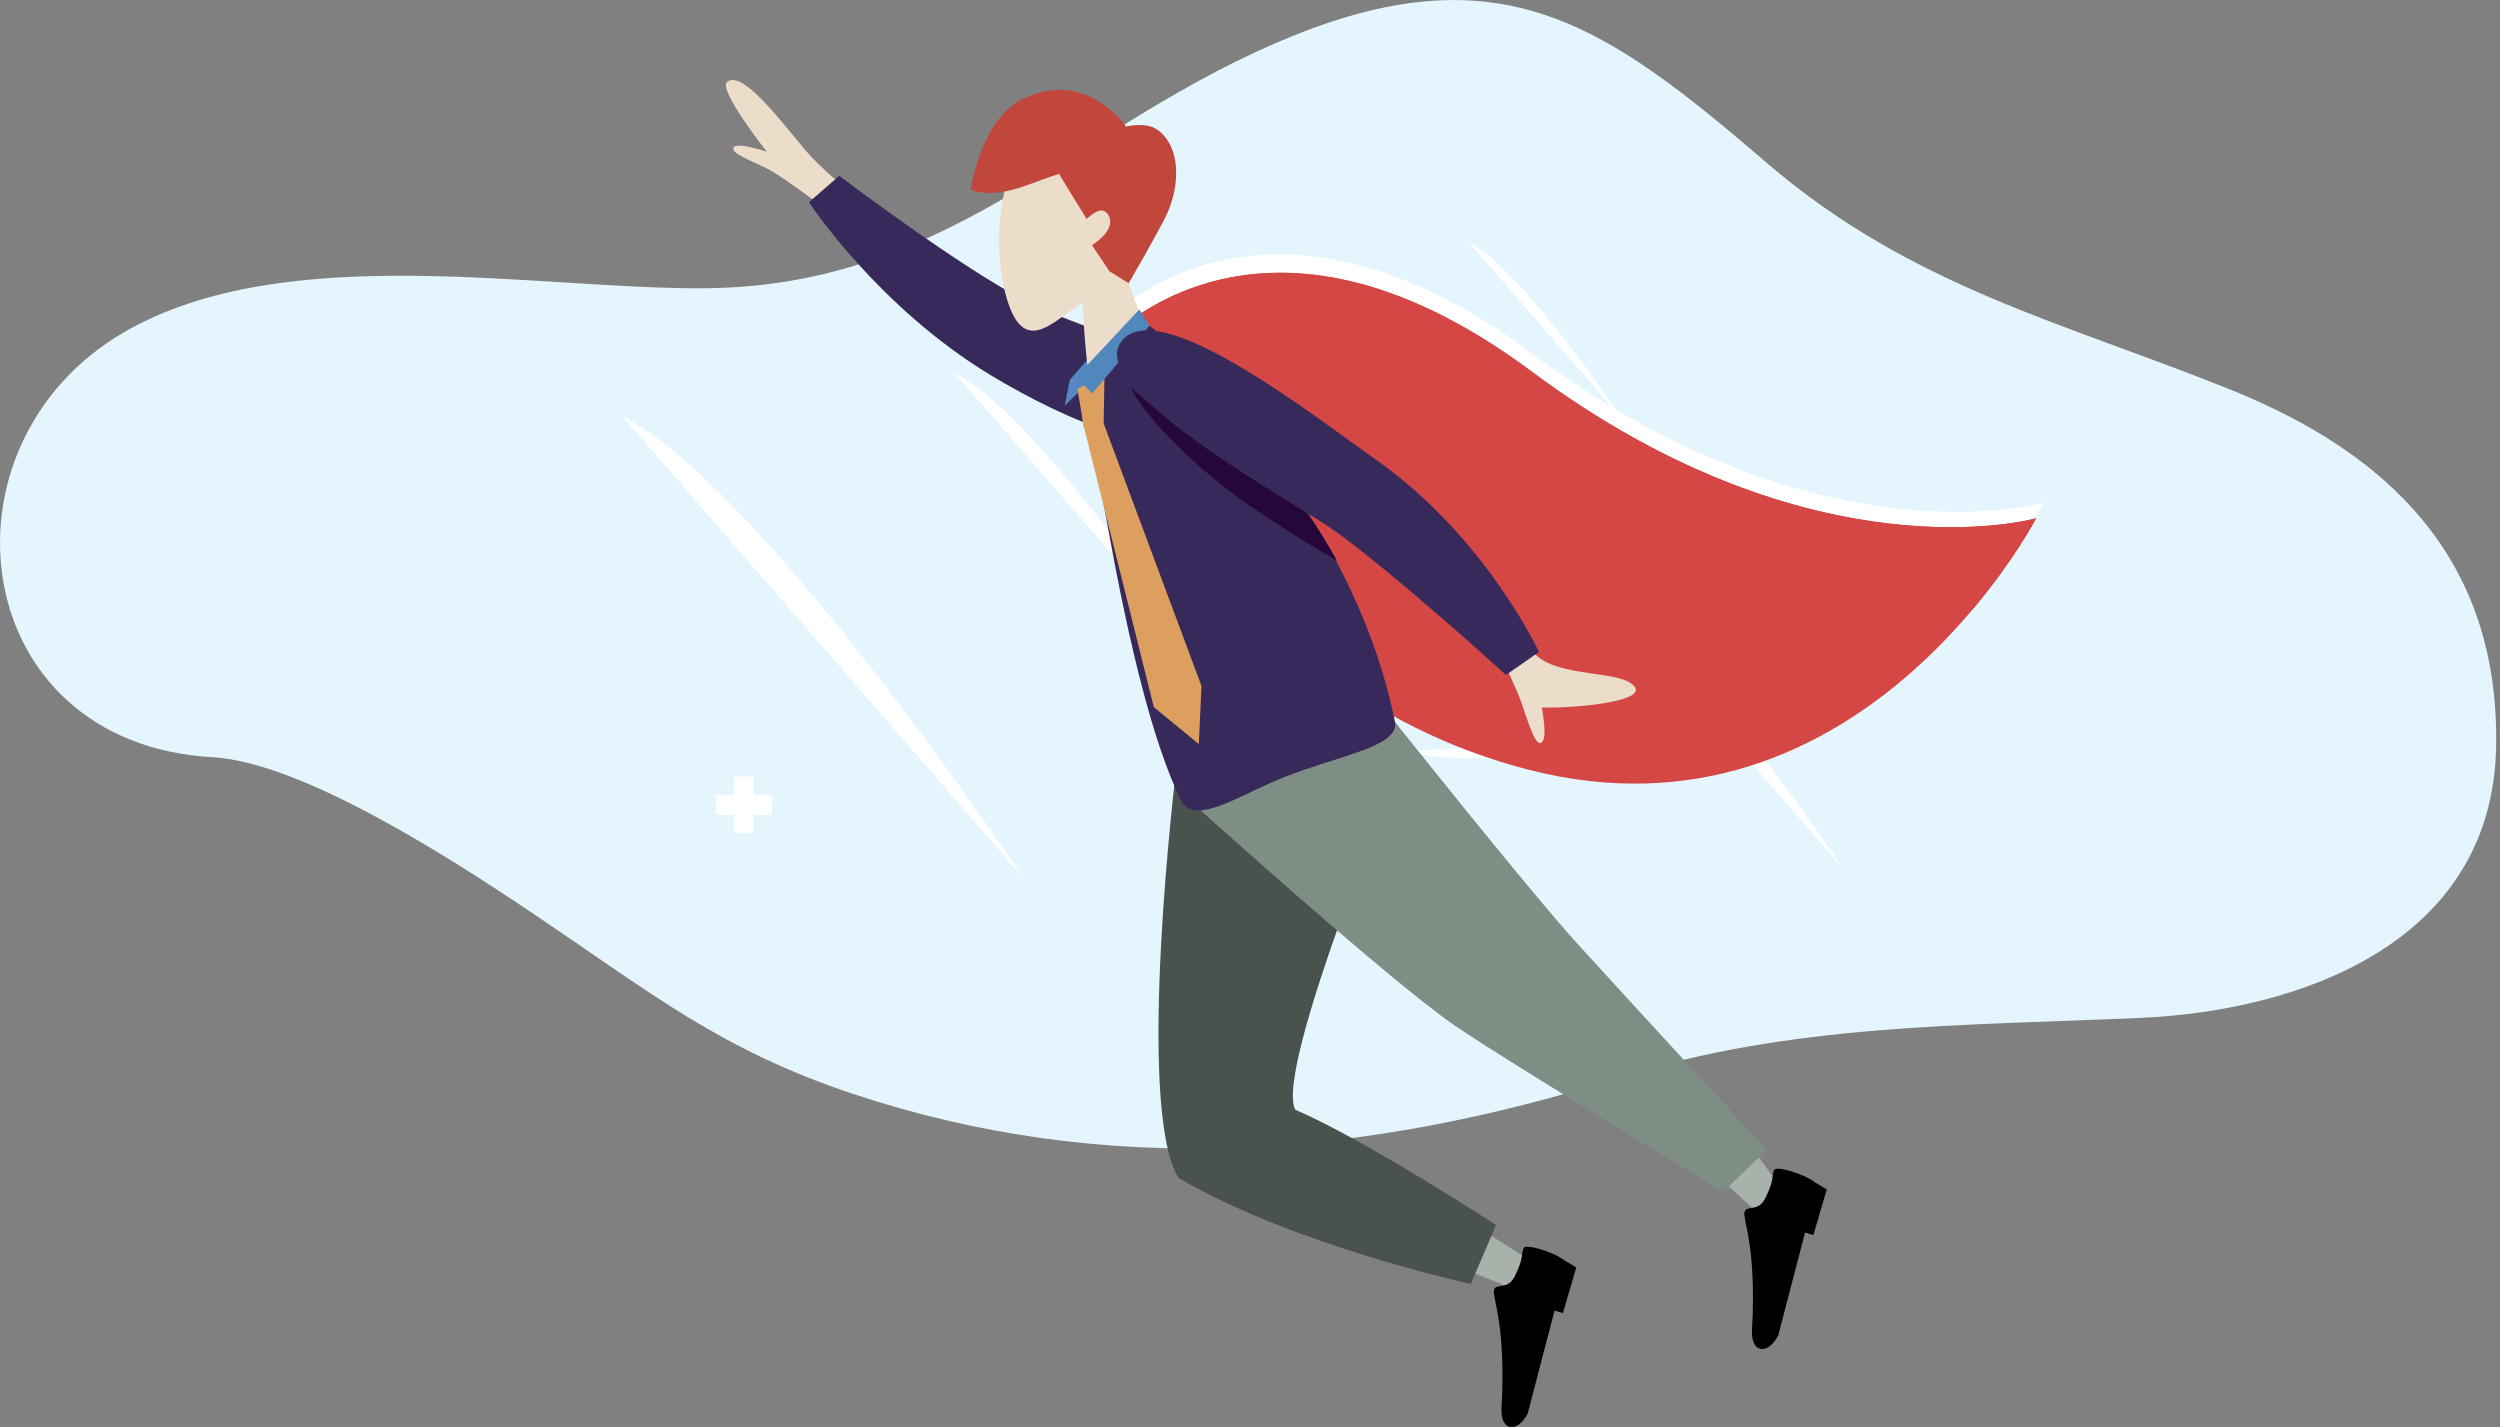 <svg width="473" height="270" viewBox="0 0 473 270" fill="none" xmlns="http://www.w3.org/2000/svg">
<rect x="0" y="0" width="473" height="270" fill="#808080" stroke="none"/>
<g clip-path="url(#clip0)">
<path d="M40.179 143.26C-6.372 140.639 -13.2 84.11 23.516 62.83C53.957 45.181 102.095 54.847 133.594 54.534C180.553 54.078 204.141 23.132 244.585 6.805C284.475 -9.305 304.216 5.026 334.368 30.898C361.707 54.366 390.85 61.123 422.301 73.843C451.395 85.6 472.939 105.365 472.266 141.312C471.545 178.654 434.78 191.23 405.133 192.576C371.253 194.091 338.793 193.658 306.452 203.853C258.05 219.122 209.503 223.041 161.221 206.907C136.383 198.611 123.351 187.984 101.518 173.292C84.855 162.063 57.035 144.222 40.179 143.26Z" fill="#E4F5FD"/>
<path d="M292.337 121.331C295.247 123.422 296.954 125.971 296.954 128.712C296.954 135.998 284.859 141.889 269.927 141.889C267.884 141.889 265.888 141.769 263.964 141.552C267.86 142.779 272.5 143.476 277.478 143.476C291.376 143.476 302.629 137.994 302.629 131.213C302.629 127.149 298.589 123.543 292.337 121.331Z" fill="white"/>
<path d="M117.748 78.771L193.585 166.054C193.585 166.03 144.245 92.02 117.748 78.771Z" fill="white"/>
<path d="M303.855 112.723L348.819 164.467C348.819 164.467 319.556 120.561 303.855 112.723Z" fill="white"/>
<path d="M277.862 45.806L306.909 79.252C306.909 79.228 288.009 50.879 277.862 45.806Z" fill="white"/>
<path d="M180.625 70.596L225.589 122.34C225.589 122.34 196.326 78.458 180.625 70.596Z" fill="white"/>
<path d="M146.096 150.377H142.634V146.915H138.859V150.377H135.396V154.152H138.859V157.615H142.634V154.152H146.096V150.377Z" fill="white"/>
<path d="M206.521 63.358C206.521 63.358 235.976 26.762 290.053 67.013C344.13 107.264 386.69 95.121 386.69 95.121C386.69 95.121 353.147 159.634 289.548 143.259C225.95 126.884 206.521 63.358 206.521 63.358Z" fill="white"/>
<path d="M207.171 66.652C207.171 66.652 236.265 30.489 289.741 70.259C343.217 110.029 385.247 98.055 385.247 98.055C385.247 98.055 352.089 161.798 289.236 145.64C226.383 129.481 207.171 66.652 207.171 66.652Z" fill="#D44745"/>
<path d="M289.741 70.283C250.211 40.876 224.002 52.971 213.014 61.29C228.162 59.727 248.215 63.863 272.789 82.161C318.979 116.521 357.668 116.834 373.465 115.007C381.256 105.701 385.223 98.055 385.223 98.055C385.223 98.055 343.217 110.053 289.741 70.283Z" fill="#D44745"/>
<path d="M160.805 36.312L157.078 40.168C157.078 40.168 148.301 33.617 145.81 32.261C143.322 30.882 139.063 29.337 138.759 28.337C138.17 26.388 145.08 28.701 145.08 28.701C145.08 28.701 135.664 16.833 137.602 15.445C140.478 13.431 146.798 21.703 152.41 28.447C155.219 31.795 160.805 36.312 160.805 36.312Z" fill="#ECDCCA"/>
<path d="M153.05 38.261L158.785 33.266C158.785 33.266 181.576 50.534 194.136 56.984C206.441 63.333 234.341 69.493 229.383 79.191C223.993 89.761 201.317 79.325 187.594 71.082C166.015 58.079 153.05 38.261 153.05 38.261Z" fill="#37295A"/>
<path d="M202.41 71.87L201.448 76.751L215.563 62.925L212.749 60.04L202.41 71.87Z" fill="#5688C2"/>
<path d="M267.427 236.193L285.821 243.671L288.514 237.828L270.553 226.527L267.427 236.193Z" fill="#A7B2AA"/>
<path d="M222.608 144.798L265.552 143.283C265.552 143.283 241.002 202.169 245.066 209.96C258.194 215.586 283.056 231.768 283.056 231.768L278.272 242.925C278.272 242.925 244.585 235.592 222.968 222.848C214.673 209.31 222.608 144.798 222.608 144.798Z" fill="#49524C"/>
<path d="M327.708 211.907L339.057 227.705L332.348 229.292L319.701 217.654L327.708 211.907Z" fill="#A7B2AA"/>
<path d="M263.243 135.733C263.243 135.733 288.803 167.905 298.277 178.365C306.5 187.43 334.272 217.582 334.272 217.582L326 225.493C326 225.493 286.206 201.472 275.53 194.235C262.81 185.627 222.824 149.439 222.824 149.439L263.243 135.733Z" fill="#7F8E85"/>
<path d="M212.412 47.152C214.384 42.824 217.87 39.602 217.149 34.528C216.644 30.922 214.456 27.122 211.426 25.006C208.132 22.698 204.405 21.953 200.726 22.915C188.151 26.209 187.382 47.2 190.724 57.251C194.21 67.758 199.957 59.871 205.006 57.227C204.67 57.395 205.463 69.513 206.545 74.347C211.234 73.168 216.572 71.533 221.285 70.403C218.952 66.267 214.336 58.741 211.955 47.224" fill="#ECDCCA"/>
<path d="M287.288 131.453C288.491 134.362 290.198 141.119 291.52 140.566C292.674 140.085 292.145 136.526 291.737 133.857C297.772 134.05 313.834 132.655 308.4 129.169C304.649 126.764 292.843 128.111 289.645 122.725C287.841 123.374 286.399 124.239 284.667 125.057C283.706 123.422 287.288 131.453 287.288 131.453Z" fill="#ECDCCA"/>
<path d="M288.25 236.192C287.769 237.322 288.346 237.924 286.639 241.386C285.244 244.247 283.128 242.612 282.672 244.079C282.263 245.329 284.98 250.499 284.09 266.345C283.826 270.817 287.048 271.226 289.043 267.451L294.237 247.518L294.141 247.974L295.704 248.431L298.229 239.799L295.944 238.429C293.852 236.793 288.394 235.207 288.25 236.192Z" fill="black"/>
<path d="M335.643 221.429C335.162 222.559 335.739 223.16 334.032 226.623C332.637 229.484 330.521 227.849 330.064 229.316C329.655 230.566 332.372 235.736 331.483 251.581C331.218 256.054 334.44 256.463 336.436 252.688L341.63 232.754L341.534 233.211L343.097 233.668L345.621 225.036L343.337 223.665C341.245 222.03 335.763 220.443 335.643 221.429Z" fill="black"/>
<path d="M213.038 23.948C213.038 23.948 216.741 22.987 218.953 24.526C223.329 27.603 223.497 34.937 220.54 40.996C218.953 44.266 213.543 53.596 213.543 53.596L209.912 51.336L206.594 46.382C206.594 46.382 211.066 43.737 209.84 40.948C208.613 38.183 205.608 41.453 205.608 41.453L200.462 33.086C200.462 33.086 202.29 32.052 194.523 34.961C186.757 37.87 183.655 35.803 183.655 35.803C183.655 35.803 185.626 22.53 193.489 18.731C205.608 12.864 213.038 23.948 213.038 23.948Z" fill="#C1463C"/>
<path d="M217.317 61.554C223.112 65.45 235.039 78.987 244.681 92.837C259.564 114.261 263.075 132.583 263.916 136.502C265.022 141.6 251.726 143.091 240.737 147.972C232.754 151.506 225.661 156.075 223.353 151.266C218.231 140.59 213.759 122.749 209.623 99.786C204.886 73.505 204.526 74.995 206.425 70.21C208.012 66.243 215.514 60.352 217.317 61.554Z" fill="#37295A"/>
<path d="M241.435 91.466C231.672 86.706 220.78 79.396 213.927 73.312C217.245 79.949 227.897 89.879 236.481 95.698C248.119 103.561 251.485 105.076 252.976 106.134C249.85 100.435 245.282 93.342 241.435 91.466Z" fill="#25073A"/>
<path d="M203.853 73.577L205.079 80.959L208.806 80.141L208.974 70.884L203.853 73.577Z" fill="#DC9F60"/>
<path d="M204.935 80.189L218.304 133.785L226.815 140.782L227.32 129.794L208.541 79.372L204.935 80.189Z" fill="#DC9F60"/>
<path d="M203.636 71.293L206.618 74.467L217.51 61.603L215.562 58.549L203.636 71.293Z" fill="#5287BD"/>
<path d="M291.183 123.35L284.932 127.702C284.932 127.702 263.844 108.49 252.351 100.315C245.209 95.217 205.992 74.01 211.955 64.897C218.448 54.966 248.552 78.722 260.358 86.994C280.988 101.469 291.183 123.35 291.183 123.35Z" fill="#37295A"/>
</g>
<defs>
<clipPath id="clip0">
<rect width="472.266" height="270" fill="white"/>
</clipPath>
</defs>
</svg>
